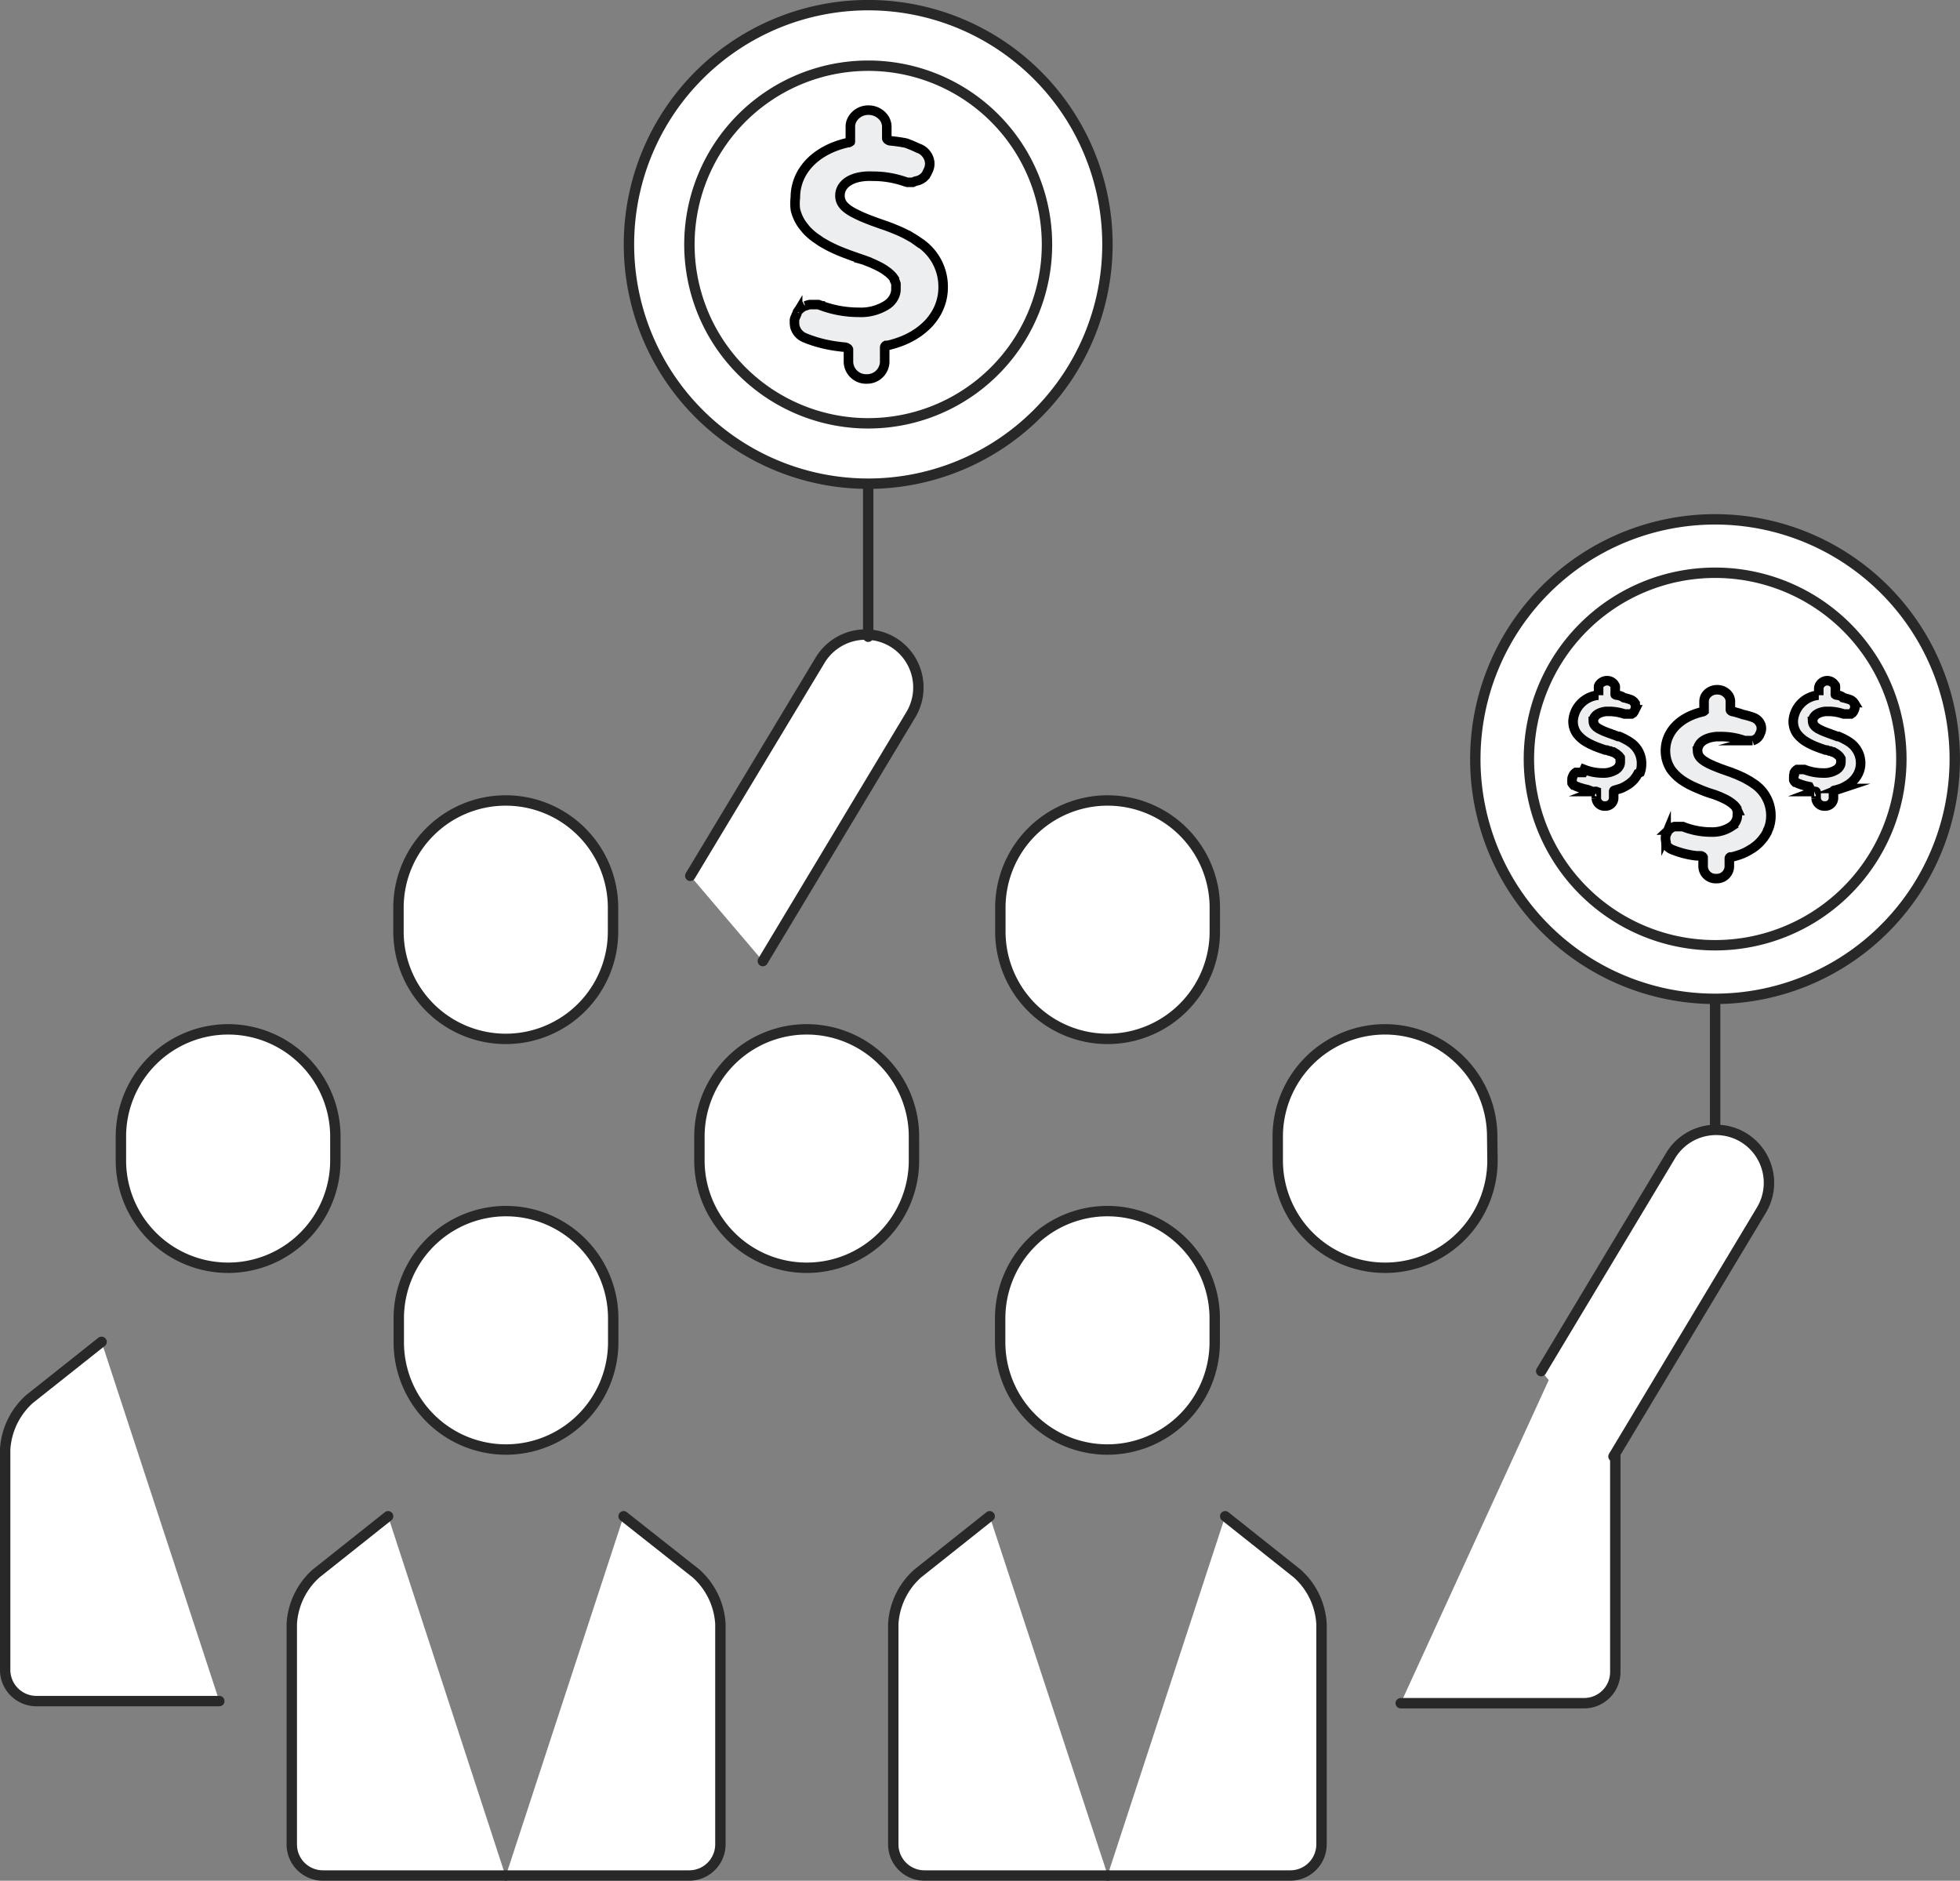 <svg xmlns="http://www.w3.org/2000/svg" viewBox="0 0 205.55 197.22"><rect x="0" y="0" width="205.55" height="197.22" fill="#808080" stroke="none"/><defs><style>.cls-1,.cls-2{fill:#fff;}.cls-1,.cls-3{stroke:#282828;stroke-linecap:round;stroke-linejoin:round;stroke-width:1.09px;}.cls-3{fill:none;}.cls-4{fill:#edeeef;stroke:#000;stroke-miterlimit:10;}</style></defs><title>Asset 4</title><g id="Layer_2" data-name="Layer 2"><g id="Layer_1-2" data-name="Layer 1"><path class="cls-1" d="M64.31,140.73A11.25,11.25,0,0,1,53.07,152h0a11.25,11.25,0,0,1-11.25-11.25v-2.5A11.25,11.25,0,0,1,53.07,127h0a11.25,11.25,0,0,1,11.24,11.25Z"/><path class="cls-1" d="M127.39,140.73A11.25,11.25,0,0,1,116.14,152h0a11.25,11.25,0,0,1-11.25-11.25v-2.5A11.25,11.25,0,0,1,116.14,127h0a11.25,11.25,0,0,1,11.25,11.25Z"/><path class="cls-1" d="M156.52,121.69a11.25,11.25,0,0,1-11.24,11.25h0A11.25,11.25,0,0,1,134,121.69v-2.5a11.25,11.25,0,0,1,11.25-11.25h0a11.25,11.25,0,0,1,11.24,11.25Z"/><path class="cls-1" d="M127.4,97.69a11.25,11.25,0,0,1-11.25,11.25h0a11.25,11.25,0,0,1-11.24-11.25v-2.5a11.24,11.24,0,0,1,11.24-11.25h0A11.24,11.24,0,0,1,127.4,95.19Z"/><path class="cls-1" d="M35.17,121.69a11.25,11.25,0,0,1-11.25,11.25h0a11.25,11.25,0,0,1-11.24-11.25v-2.5a11.25,11.25,0,0,1,11.24-11.25h0a11.25,11.25,0,0,1,11.25,11.25Z"/><path class="cls-1" d="M64.29,97.69A11.25,11.25,0,0,1,53,108.94h0A11.25,11.25,0,0,1,41.79,97.69v-2.5A11.24,11.24,0,0,1,53,83.94h0A11.25,11.25,0,0,1,64.29,95.19Z"/><path class="cls-1" d="M95.85,121.69A11.25,11.25,0,0,1,84.6,132.94h0a11.25,11.25,0,0,1-11.25-11.25v-2.5A11.25,11.25,0,0,1,84.6,107.94h0a11.25,11.25,0,0,1,11.25,11.25Z"/><path class="cls-2" d="M65.4,159,73,165a7.7,7.7,0,0,1,2.55,5.29v23.12a3.27,3.27,0,0,1-3.27,3.26H53.06"/><path class="cls-3" d="M65.4,159,73,165a7.7,7.7,0,0,1,2.55,5.29v23.12a3.27,3.27,0,0,1-3.27,3.26H53.06"/><path class="cls-2" d="M162.85,143.78l4,3.15a7.7,7.7,0,0,1,2.55,5.3v23.11a3.27,3.27,0,0,1-3.27,3.26H146.9"/><path class="cls-3" d="M162.85,143.78l4,3.15a7.7,7.7,0,0,1,2.55,5.3v23.11a3.27,3.27,0,0,1-3.27,3.26H146.9"/><path class="cls-2" d="M40.7,159l-7.55,6a7.66,7.66,0,0,0-2.55,5.29v23.12a3.26,3.26,0,0,0,3.26,3.26H53"/><path class="cls-3" d="M40.7,159l-7.55,6a7.66,7.66,0,0,0-2.55,5.29v23.12a3.26,3.26,0,0,0,3.26,3.26H53"/><path class="cls-2" d="M128.49,159l7.55,6a7.66,7.66,0,0,1,2.55,5.29v23.12a3.27,3.27,0,0,1-3.26,3.26H116.15"/><path class="cls-3" d="M128.49,159l7.55,6a7.66,7.66,0,0,1,2.55,5.29v23.12a3.27,3.27,0,0,1-3.26,3.26H116.15"/><path class="cls-2" d="M103.79,159l-7.55,6a7.67,7.67,0,0,0-2.56,5.29v23.12A3.27,3.27,0,0,0,97,196.67h19.18"/><path class="cls-3" d="M103.79,159l-7.55,6a7.67,7.67,0,0,0-2.56,5.29v23.12A3.27,3.27,0,0,0,97,196.67h19.18"/><path class="cls-2" d="M10.65,140.71l-7.56,6A7.72,7.72,0,0,0,.54,152v23.12a3.28,3.28,0,0,0,3.27,3.26H23"/><path class="cls-3" d="M10.65,140.71l-7.56,6A7.72,7.72,0,0,0,.54,152v23.12a3.28,3.28,0,0,0,3.27,3.26H23"/><path class="cls-1" d="M161.63,143.78l13.57-22.6a5.56,5.56,0,0,1,7.62-1.91h0a5.56,5.56,0,0,1,1.9,7.63l-15.51,25.83"/><path class="cls-1" d="M72.39,91.84,86,69.24a5.57,5.57,0,0,1,7.63-1.91h0A5.56,5.56,0,0,1,95.49,75L80,100.78"/><line class="cls-1" x1="91.05" y1="66.77" x2="91.05" y2="34.66"/><path class="cls-1" d="M116.14,25.63A25.09,25.09,0,1,1,91.05.54,25.09,25.09,0,0,1,116.14,25.63Z"/><path class="cls-1" d="M109.8,25.63A18.75,18.75,0,1,1,91.05,6.89,18.74,18.74,0,0,1,109.8,25.63Z"/><path class="cls-4" d="M93.41,14.77a.54.54,0,0,1-.34-.14A.19.19,0,0,1,93,14.5h0V13.29a1.5,1.5,0,0,0-.09-.52,1.73,1.73,0,0,0-.14-.31,2,2,0,0,0-1.7-.91H91a1.93,1.93,0,0,0-1.58.9,1.77,1.77,0,0,0-.15.31,1.5,1.5,0,0,0-.09.52v1.5a.15.15,0,0,1,0,.07l0,0a.55.55,0,0,1-.17.1l-.07,0c-3.41.76-5.53,3-5.53,5.78A5,5,0,0,0,83.42,22,4.64,4.64,0,0,0,84,23.37a5.48,5.48,0,0,0,.34.46,5.2,5.2,0,0,0,.38.44c.14.13.28.27.44.4s.31.25.48.36.34.24.51.35l.56.32c.39.21.8.4,1.23.59.72.3,1.47.57,2.24.83l.31.11a2.09,2.09,0,0,1,.3.11l.54.21.25.11.45.21.21.11a5.29,5.29,0,0,1,.53.31l.29.21a1.59,1.59,0,0,1,.24.2,2,2,0,0,1,.21.2,1.63,1.63,0,0,1,.17.2l.13.19,0,.1.09.19.06.18a2.56,2.56,0,0,1,0,.27c0,.06,0,.12,0,.18v.09a1.79,1.79,0,0,1-.16.76,2.21,2.21,0,0,1-.46.65,3.11,3.11,0,0,1-.28.23,5.06,5.06,0,0,1-3,.81A11.34,11.34,0,0,1,86,32h0l-.17-.06-.07,0-.12,0-.09,0h-.32l-.24,0h-.07a2.1,2.1,0,0,0-.24.06h0l-.23.08-.06,0a2.39,2.39,0,0,0-.22.12h0l-.2.14,0,0-.18.16h0a1.33,1.33,0,0,0-.14.19l0,.05a1.51,1.51,0,0,0-.11.22h0l-.12.28a1.06,1.06,0,0,0-.1.3.77.77,0,0,0,0,.15.92.92,0,0,0,0,.16,1.89,1.89,0,0,0,.06.47.94.94,0,0,0,.06.15,1,1,0,0,0,.07.15,1.63,1.63,0,0,0,.31.42l.13.12a2,2,0,0,0,.47.27,13.23,13.23,0,0,0,2.49.74c.36.07.73.13,1.1.17a5.32,5.32,0,0,0,.56.06.63.63,0,0,1,.3.11.22.22,0,0,1,.11.13s0,0,0,0V38a1.85,1.85,0,0,0,1.93,1.74h0A1.85,1.85,0,0,0,92.78,38V36.41a.26.26,0,0,1,.14-.19l.08,0a.45.45,0,0,1,.11,0,11.09,11.09,0,0,0,1.41-.43,8.48,8.48,0,0,0,1.25-.6l.49-.31c.16-.11.31-.23.46-.35l.21-.18a6.47,6.47,0,0,0,.59-.58c.11-.14.23-.28.33-.42l.15-.22a4.7,4.7,0,0,0,.39-.69,4.89,4.89,0,0,0,.2-.48,5.32,5.32,0,0,0,.32-1.82,5.56,5.56,0,0,0-2.53-4.74c-.16-.12-.33-.23-.51-.34a2.26,2.26,0,0,0-.26-.16l-.55-.31-.28-.14c-.29-.14-.58-.27-.88-.39l-.29-.12-.6-.23-.61-.21-.87-.31-.52-.2-.68-.28-.58-.28-.33-.17c-.92-.52-1.29-1-1.33-1.65a.53.53,0,0,1,0-.13c0-.87.75-1.88,2.79-2a5.54,5.54,0,0,1,.59,0,10.26,10.26,0,0,1,3.51.59l.19.05.06,0,.12,0h.37L96,19H96l.21-.05h0a1,1,0,0,0,.23-.08l0,0,.2-.1h0l.2-.14,0,0,.16-.16h0a1.33,1.33,0,0,0,.14-.19l0,0a1.51,1.51,0,0,0,.11-.22l.12-.25a1.58,1.58,0,0,0,0-1.28.8.8,0,0,0-.08-.16.86.86,0,0,0-.1-.16,1.74,1.74,0,0,0-.9-.67A13.75,13.75,0,0,0,95,15,16.34,16.34,0,0,0,93.41,14.77Z"/><line class="cls-1" x1="179.87" y1="118.04" x2="179.87" y2="85.93"/><path class="cls-1" d="M205,79.59a25.14,25.14,0,1,1-25.13-25.13A25.13,25.13,0,0,1,205,79.59Z"/><path class="cls-1" d="M199.4,79.59a19.53,19.53,0,1,1-19.53-19.53A19.53,19.53,0,0,1,199.4,79.59Z"/><path class="cls-4" d="M181.76,74.62a.38.38,0,0,1-.24-.1.14.14,0,0,1-.05-.09h0v-.86a1.15,1.15,0,0,0-.06-.37.88.88,0,0,0-.1-.22,1.42,1.42,0,0,0-1.21-.65H180a1.41,1.41,0,0,0-1.13.64,1.47,1.47,0,0,0-.1.22,1.15,1.15,0,0,0-.06.37v1a0,0,0,0,1,0,0,.09.09,0,0,1,0,0l0,0a.35.35,0,0,1-.12.07l0,0c-2.42.54-3.93,2.12-3.93,4.11a3.79,3.79,0,0,0,.1.84,3.56,3.56,0,0,0,.41,1,2.8,2.8,0,0,0,.24.33,4.12,4.12,0,0,0,.28.31,4,4,0,0,0,.3.28l.34.27.37.24.4.23c.28.15.57.28.87.41.51.22,1,.42,1.59.6l.23.07.21.08.38.15.18.08.32.15.14.07a4.23,4.23,0,0,1,.38.23l.21.14.17.15a1,1,0,0,1,.15.14l.12.14.09.14,0,.07.06.13a.93.93,0,0,1,0,.13,1.42,1.42,0,0,1,0,.2s0,.08,0,.12v.07a1.25,1.25,0,0,1-.12.54,1.31,1.31,0,0,1-.33.46l-.19.16a3.61,3.61,0,0,1-2.12.58,8,8,0,0,1-2.95-.57h0l-.12,0h0l-.09,0h-.5l-.18,0h0l-.17.06,0,0-.16.08h0a.71.71,0,0,0-.14.1l0,0-.13.12h0a.71.71,0,0,0-.1.14l0,0a.8.8,0,0,0-.08.16h0l-.09.19a.9.9,0,0,0-.06.22.43.43,0,0,0,0,.11.41.41,0,0,0,0,.11,1.26,1.26,0,0,0,.05.33.49.49,0,0,0,0,.11.37.37,0,0,0,0,.11,1.29,1.29,0,0,0,.22.3l.09.08a1.35,1.35,0,0,0,.33.19,9.67,9.67,0,0,0,1.77.53q.39.08.78.12l.4,0a.36.36,0,0,1,.22.07.22.22,0,0,1,.08.09v1a1.31,1.31,0,0,0,1.38,1.23h0a1.31,1.31,0,0,0,1.37-1.23V90a.17.17,0,0,1,.1-.13l.06,0,.08,0a7.75,7.75,0,0,0,1-.3,5.13,5.13,0,0,0,.88-.43l.36-.22.32-.24.15-.13a4,4,0,0,0,.41-.42,3.15,3.15,0,0,0,.24-.3l.11-.15a3.43,3.43,0,0,0,.28-.49c0-.12.1-.23.14-.35a3.69,3.69,0,0,0,.23-1.29,4,4,0,0,0-1.8-3.37l-.36-.24-.19-.11-.39-.22-.2-.1-.62-.28-.21-.08-.43-.17-.43-.15-.62-.22-.36-.14-.49-.2-.41-.19-.24-.13c-.65-.37-.91-.72-.94-1.17a.28.28,0,0,1,0-.09c0-.62.53-1.33,2-1.45l.43,0a7.27,7.27,0,0,1,2.49.42l.13,0h0l.09,0h.48l.15,0h0a1,1,0,0,0,.16-.06h0l.14-.07h0l.14-.1,0,0,.12-.11h0l.1-.14,0,0a1.09,1.09,0,0,1,.08-.15l.08-.18a1.06,1.06,0,0,0,.1-.46,1,1,0,0,0-.09-.45l-.06-.12-.07-.11a1.63,1.63,0,0,0-.17-.2,1.58,1.58,0,0,0-.47-.28,8.68,8.68,0,0,0-1.06-.3A10.79,10.79,0,0,0,181.76,74.62Z"/><path class="cls-4" d="M169.55,72.89a.26.26,0,0,1-.16-.06.09.09,0,0,1,0-.06h0V72.2a.69.69,0,0,0,0-.25.61.61,0,0,0-.07-.14.9.9,0,0,0-.79-.43h-.06a1,1,0,0,0-.75.43.61.61,0,0,0-.07.14,1,1,0,0,0,0,.25v.7a.08.08,0,0,1,0,0h0l-.08,0h0a2.91,2.91,0,0,0-2.6,2.72,2.53,2.53,0,0,0,.06.56,2.35,2.35,0,0,0,.27.65,1.77,1.77,0,0,0,.16.22l.18.2.21.19.22.18.25.16.26.15c.18.1.38.19.58.28s.69.27,1.05.39l.15.05.14,0,.25.1.12,0,.21.1.1,0,.25.15a.71.71,0,0,1,.14.1l.11.09.1.09.08.1.06.09,0,0a.36.36,0,0,1,0,.09.32.32,0,0,1,0,.09.61.61,0,0,1,0,.13v.12a.86.86,0,0,1-.07.36,1.1,1.1,0,0,1-.22.31l-.13.11a2.41,2.41,0,0,1-1.41.38,5.38,5.38,0,0,1-1.95-.37h0L166,81h0l-.06,0h-.34l-.11,0h0l-.11,0h0l-.11,0h0l-.09.06,0,0-.08.08h0l-.07.09v0l-.06.11h0l-.05.13a.58.58,0,0,0-.05.14.2.2,0,0,0,0,.07v.08a.58.58,0,0,0,0,.22.25.25,0,0,0,0,.07l0,.07a1,1,0,0,0,.15.2l.06,0a1,1,0,0,0,.22.13,6.42,6.42,0,0,0,1.17.35L167,83l.27,0a.2.2,0,0,1,.14,0s0,0,0,.06v.65a.86.86,0,0,0,.91.81h0a.86.86,0,0,0,.91-.81v-.74s0-.06.07-.09l0,0h0l.67-.2a3.92,3.92,0,0,0,.58-.29l.23-.14a1.84,1.84,0,0,0,.22-.17l.1-.08a3.7,3.7,0,0,0,.28-.28l.15-.2a.36.36,0,0,0,.07-.1,3.37,3.37,0,0,0,.19-.32L172,81a2.47,2.47,0,0,0,.15-.86A2.64,2.64,0,0,0,171,77.86l-.24-.16-.12-.07-.26-.14-.13-.07-.42-.19-.14,0-.28-.11-.28-.1-.41-.15-.24-.09-.33-.13-.27-.13-.16-.08c-.43-.25-.61-.48-.62-.78a.13.13,0,0,1,0-.06c0-.41.36-.88,1.32-1h.28a5,5,0,0,1,1.65.27l.08,0h0l.06,0h.32l.1,0h0l.1,0h0l.09,0h0l.1-.06,0,0,.08-.07h0l.07-.09,0,0a.31.31,0,0,0,.05-.1l.06-.12a1,1,0,0,0,.07-.3.8.8,0,0,0-.06-.3.3.3,0,0,1,0-.08l-.05-.07a.49.49,0,0,0-.12-.13.81.81,0,0,0-.31-.19,6.43,6.43,0,0,0-.7-.2C170.07,73,169.82,72.92,169.55,72.89Z"/><path class="cls-4" d="M192.64,72.89a.26.26,0,0,1-.16-.06.09.09,0,0,1,0-.06h0V72.2a1,1,0,0,0,0-.25s0-.1-.08-.14a.91.91,0,0,0-.8-.43h0a.92.92,0,0,0-.74.43.37.37,0,0,0-.07.14.7.7,0,0,0-.05.25v.7a.08.08,0,0,1,0,0h0l-.08,0h0a2.91,2.91,0,0,0-2.6,2.72,2.53,2.53,0,0,0,.06.56,2.35,2.35,0,0,0,.27.65,1.77,1.77,0,0,0,.16.22l.18.2.21.19.22.18.25.16.26.15c.18.1.38.19.58.28s.69.27,1.05.39l.15.05.14,0,.25.1.12,0,.21.1.1,0,.25.15a.71.71,0,0,1,.14.1l.11.09.1.09.08.1.06.09,0,0,.05.09a.29.29,0,0,1,0,.09.61.61,0,0,1,0,.13v.12a.86.86,0,0,1-.07.36,1.1,1.1,0,0,1-.22.31l-.13.11a2.39,2.39,0,0,1-1.41.38,5.38,5.38,0,0,1-2-.37h0l-.08,0h0l0,0h-.34l-.11,0h0l-.11,0h0l-.11,0h0l-.09.06a0,0,0,0,0,0,0l-.09.08h0l-.07.09v0l-.06.11h0l0,.13a.58.58,0,0,0-.05.14s0,.05,0,.07v.08a.89.89,0,0,0,0,.22.25.25,0,0,0,0,.07.25.25,0,0,0,0,.07.66.66,0,0,0,.14.2l.06,0a1,1,0,0,0,.22.13,6.3,6.3,0,0,0,1.18.35L190,83l.27,0a.2.2,0,0,1,.14,0s.05,0,.05.06v.65a.86.86,0,0,0,.91.81h0a.86.86,0,0,0,.91-.81v-.74s0-.06.07-.09l0,0h.05c.24-.06.46-.13.67-.2a3.92,3.92,0,0,0,.58-.29l.24-.14.21-.17.1-.08a3.7,3.7,0,0,0,.28-.28,1.49,1.49,0,0,0,.15-.2l.08-.1.18-.32.09-.23a2.47,2.47,0,0,0,.15-.86A2.64,2.64,0,0,0,194,77.86l-.24-.16-.12-.07-.26-.14-.13-.07-.42-.19-.13,0-.29-.11-.28-.1-.41-.15-.24-.09-.33-.13-.27-.13-.16-.08c-.43-.25-.6-.48-.62-.78a.13.13,0,0,1,0-.06c0-.41.36-.88,1.32-1h.28a4.92,4.92,0,0,1,1.65.27l.08,0h0l.06,0h.32l.1,0h0l.11,0h0l.09,0h0l.09-.06,0,0,.08-.07h0l.07-.09s0,0,0,0a.31.31,0,0,0,.05-.1l.06-.12a.78.78,0,0,0,.07-.3.8.8,0,0,0-.06-.3.3.3,0,0,1,0-.08l-.05-.07a.49.49,0,0,0-.12-.13.81.81,0,0,0-.31-.19,6.43,6.43,0,0,0-.7-.2C193.16,73,192.91,72.92,192.64,72.89Z"/></g></g></svg>